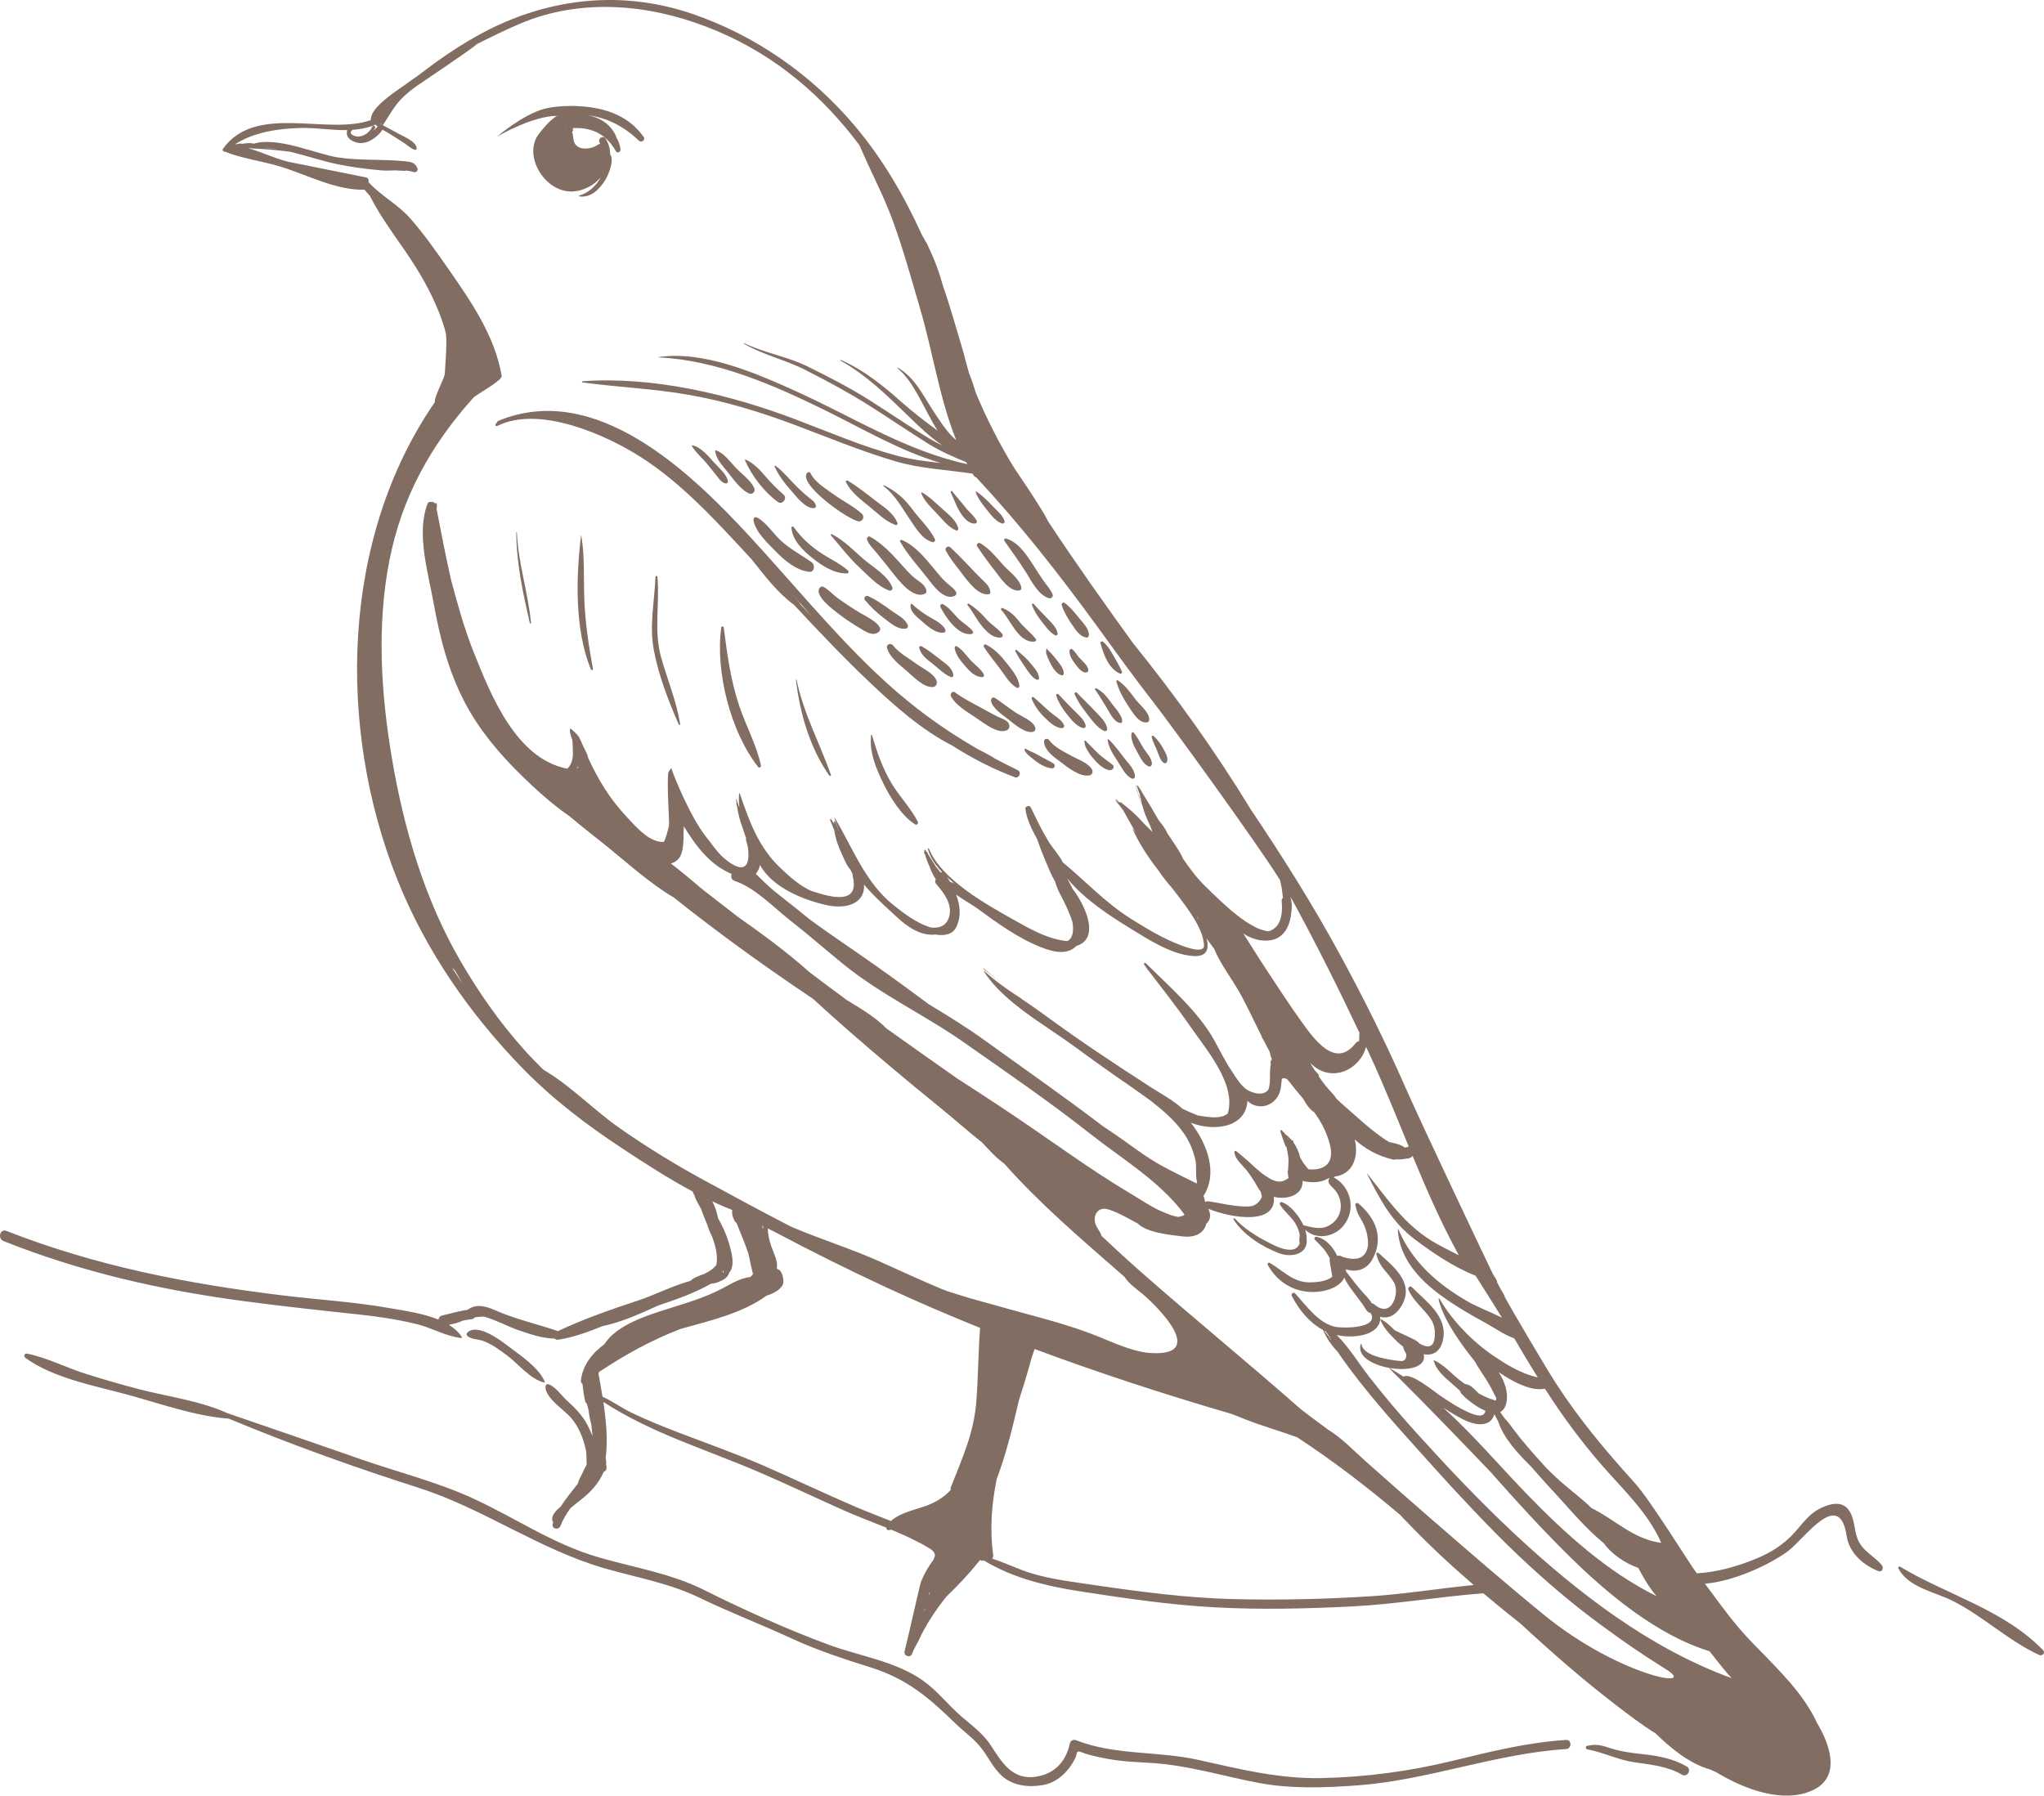 <svg version="1.1" id="图层_1" x="0px" y="0px" width="185.282px" height="162.793px" viewBox="0 0 185.282 162.793" enable-background="new 0 0 185.282 162.793" xml:space="preserve" xmlns="http://www.w3.org/2000/svg" xmlns:xlink="http://www.w3.org/1999/xlink" xmlns:xml="http://www.w3.org/XML/1998/namespace">
  <path fill="#826D63" d="M43.717,121.545c-0.439-0.144-0.941-0.116-1.314-0.392c-0.107-0.08-0.149-0.231-0.043-0.335
	c0.903-0.888,2.949,0.649,3.67,1.197c1.1,0.837,2.789,1.934,3.352,3.245c0.018,0.042-0.011,0.088-0.059,0.077
	c-1.242-0.28-2.384-1.736-3.375-2.466C45.268,122.371,44.528,121.811,43.717,121.545z M170.593,141.918
	c0.173,0.214,0.023,0.65-0.304,0.524c-1.394-0.54-2.664-1.649-2.897-3.196c-0.667-4.396-3.809,0.265-5.344,1.402
	c-1.511,1.119-4.786,2.712-7.507,2.932c0.201,0.262,0.4,0.524,0.592,0.785c1.089,1.488,2.199,2.979,3.473,4.316
	c1.952,2.051,4.154,4.062,5.59,6.533c0.185,0.319,0.368,0.662,0.531,1.019c1.354,2.292,2.031,4.982-0.469,6.097
	c-2.582,1.154-5.97-0.02-8.695-1.662c-0.189-0.08-0.374-0.165-0.557-0.254c-1.876-0.509-3.643-2.003-4.949-3.276
	c-1.249-0.768-2.41-1.666-3.406-2.425c-3.081-2.352-5.993-4.902-8.839-7.53c-1.134-0.897-2.253-1.806-3.353-2.735
	c-3.977,0.301-7.91,0.992-11.901,1.191c-4.172,0.209-8.36,0.308-12.535,0.076c-4.045-0.225-8.038-0.813-12.04-1.431
	c-3.094-0.478-6.123-1.195-8.829-2.825c-0.075,0.063-0.198,0.059-0.264-0.013c-0.01-0.01-0.014-0.024-0.022-0.034
	c-0.081,0.092-0.162,0.184-0.245,0.275c-0.838,1.067-1.839,2.087-2.84,3.068c-0.989,1.241-1.864,2.542-2.522,4.001
	c-0.068,0.151-0.479,0.83-0.566,1.141c-0.124,0.449-0.81,0.26-0.696-0.192c0.479-1.911,1.374-6.041,1.504-6.352
	c0.308-0.742,0.68-1.381,1.144-1.989c0-0.047,0.008-0.095,0.036-0.145c0.201-0.346-0.122-0.661-0.433-0.848
	c-0.533-0.322-1.082-0.609-1.639-0.879l-0.447-0.213c-0.451-0.208-0.907-0.405-1.368-0.595c-0.084,0.017-0.17,0.031-0.26,0.04
	c-0.133,0.012-0.204-0.113-0.194-0.228c-1.297-0.524-2.61-1.011-3.889-1.581c-2.571-1.146-5.112-2.36-7.698-3.471
	c-4.795-2.059-9.686-3.498-14.065-6.346c0.258,1.715,0.418,3.495,0.213,5.074c0.042,0.193,0.054,0.395,0.043,0.596
	c0.01,0.064,0.018,0.129,0.03,0.193c0.027,0.16-0.011,0.365-0.179,0.441c-0.025,0.011-0.047,0.02-0.07,0.029
	c-0.424,1.013-1.166,1.831-2.034,2.506c-0.335,0.26-0.67,0.526-0.994,0.804c-0.357,0.511-0.684,1.033-0.896,1.596
	c-0.162,0.433-0.837,0.267-0.705-0.195c0.015-0.052,0.034-0.101,0.05-0.152c-0.029-0.028-0.053-0.061-0.068-0.105
	c-0.148-0.437,0.277-0.912,0.747-1.303c0.456-0.718,1.019-1.384,1.546-2.071c0.082-0.347,0.305-0.701,0.44-0.998
	c0.114-0.248,0.228-0.49,0.363-0.719c-0.028-0.478,0.025-0.963-0.098-1.479c-0.241-1.01-0.628-1.955-1.302-2.76
	c-0.592-0.708-2.399-1.834-2.334-2.863c0.009-0.13,0.127-0.241,0.262-0.2c0.623,0.189,1.195,1.035,1.675,1.47
	c0.708,0.643,1.429,1.363,1.87,2.226c0.147,0.287,0.312,0.633,0.461,1.008c-0.037-0.342-0.077-0.682-0.103-1.023
	c-0.117-0.437-0.205-0.885-0.258-1.336c-0.053-0.197-0.105-0.395-0.158-0.592c-0.066-0.038-0.121-0.1-0.144-0.198
	c-0.122-0.522-0.197-1.04-0.242-1.566c-0.101-0.075-0.166-0.19-0.149-0.335c0.168-1.396,1.016-2.458,2.121-3.272
	c1.13-1.783,3.914-2.625,5.764-3.215c1.685-0.537,3.357-1.012,4.931-1.845c0.887-0.47,1.625-0.934,2.557-1.044
	c0.074-0.085,0.15-0.169,0.226-0.252c-0.148-0.565-0.261-1.146-0.384-1.723c-0.015-0.06-0.03-0.119-0.044-0.179
	c-0.31-0.933-0.707-1.839-1.073-2.756c-0.063-0.037-0.117-0.09-0.151-0.149c-0.15-0.264-0.254-0.581-0.245-0.887
	c0.001-0.046,0.014-0.083,0.026-0.121c-0.609-0.242-1.215-0.502-1.816-0.785c0.249,0.473,0.42,1.003,0.521,1.525
	c0.397,0.703,0.742,1.433,0.973,2.22c0.218,0.74,0.623,2.055,0.038,2.712c-0.009,0.034-0.015,0.066-0.031,0.105
	c-0.083,0.203-0.238,0.369-0.421,0.486c-0.273,0.171-0.782,0.409-1.187,0.409c-1.493,0.844-3.128,1.431-4.764,1.968
	c-1.674,0.765-3.378,1.533-5.079,1.883c-1.323,0.536-2.66,1.027-4.023,1.232c-0.122,0.018-0.233-0.028-0.32-0.102
	c-1.098-0.012-2.213-0.396-3.241-0.749c-1.044-0.358-2.077-0.942-3.136-1.236c-0.098-0.027-0.464,0.008-0.851,0.051
	c-0.078,0.121-0.226,0.177-0.363,0.188c-0.273,0.024-0.541,0.076-0.807,0.138c-0.263,0.159-0.793,0.283-1.194,0.357
	c0.485,0.299,0.896,0.662,1.181,1.113c0.021,0.034-0.006,0.09-0.049,0.085c-1.406-0.146-2.709-0.943-4.098-1.275
	c-1.702-0.407-3.426-0.669-5.166-0.855c-3.471-0.371-6.939-0.746-10.4-1.206c-7.542-1.002-14.75-2.629-21.829-5.452
	c-0.566-0.225-0.323-1.149,0.254-0.923c8.108,3.178,16.314,4.779,24.935,5.836c3.265,0.401,6.588,0.594,9.827,1.169
	c1.224,0.217,2.969,0.449,4.406,1.036c0.024-0.17,0.126-0.323,0.323-0.368c0.77-0.175,1.518-0.411,2.3-0.51
	c0.732-0.535,1.517-0.407,2.463,0.011c1.874,0.828,3.836,1.262,5.741,1.91c2.329-1.094,4.84-1.976,7.281-2.777
	c1.464-0.481,3.119-1.336,4.745-1.781c0.321-0.361,0.987-0.496,1.388-0.698c0.409-0.206,0.712-0.433,0.956-0.753
	c0.148-0.852-0.083-1.735-0.416-2.617c-0.17-0.318-0.303-0.663-0.415-1.019c-0.202-0.477-0.4-0.951-0.554-1.415
	c-0.066-0.122-0.128-0.24-0.185-0.339c-0.173-0.299-0.355-0.615-0.437-0.952c-0.025-0.036-0.051-0.072-0.076-0.109
	c-0.042-0.062-0.05-0.122-0.046-0.178c-2.22-1.189-4.364-2.578-6.408-3.925c-3.254-2.143-6.334-4.487-9.056-7.286
	c-4.804-4.942-8.799-10.716-11.355-17.14c-5.442-13.673-5.126-30.856,3.443-43.256c-0.002-0.002-0.006-0.003-0.007-0.006
	c-0.144-0.254,0.786-2.009,0.89-2.501c-0.019-0.087,0.232-2.779,0.103-3.653c-0.043-0.191-0.086-0.381-0.147-0.578
	c-0.596-1.933-1.507-3.734-2.57-5.45c-1.318-2.127-3.044-4.205-4.173-6.485c-0.173-0.175-0.337-0.36-0.492-0.557
	c-2.647,0.051-5.199-1.364-7.685-2.116c-1.592-0.482-3.437-0.719-4.962-1.334c-0.135,0.016-0.28-0.122-0.183-0.259
	c2.961-4.165,9.473-1.184,13.409-2.61c-0.105-0.991,1.832-2.339,3.085-3.184c0.037-0.029,0.074-0.058,0.112-0.086
	c0.336-0.254,0.682-0.492,1.03-0.725c2.339-1.811,4.849-3.51,7.552-4.72c5.549-2.483,11.539-2.892,17.331-0.92
	c5.728,1.951,10.854,5.536,14.754,10.162c2.55,3.025,4.476,6.357,6.077,9.868c0.22,0.397,0.582,1.057,0.408,0.684
	c0.33,0.708,0.661,1.425,0.931,2.159c0.228,0.618,0.421,1.246,0.604,1.878c0.367,0.977,1.427,4.565,1.615,5.222
	c0.144,0.476,0.277,0.956,0.398,1.44c0.102,0.382,0.207,0.764,0.313,1.145c0.233,0.57,0.433,1.152,0.6,1.744
	c0.963,2.337,2.115,4.594,3.44,6.777c0.179,0.295,2.441,3.531,3.169,4.988c2.45,3.714,5.03,7.342,7.634,10.95
	c3.911,4.846,7.491,9.849,10.731,15.156c2.857,4.248,5.584,8.582,8.031,13.072c2.139,3.924,4.154,7.967,5.948,12.062
	c1.537,3.505,7.603,16.264,7.969,17.001c0.109,0.163,0.213,0.328,0.305,0.496c0.043,0.078,0.056,0.151,0.058,0.222
	c0.109,0.214,0.227,0.426,0.337,0.639c0.12,0.183,0.232,0.369,0.323,0.563c0.013,0.026,0.016,0.055,0.018,0.083
	c0.612,1.152,3.785,6.528,4.671,7.891c2.093,3.224,4.484,6.084,7.06,8.924c1.573,1.735,5.006,7.396,5.684,8.262
	c1.813-0.104,3.574-0.589,5.313-1.299c1.404-0.573,2.602-1.32,3.609-2.467c0.63-0.715,1.239-1.562,2.095-2.031
	c0.804-0.441,2.101-0.891,2.761,0.066c0.558,0.81,0.452,1.72,0.793,2.606C168.824,140.659,169.871,141.022,170.593,141.918z
	 M65.497,115.389c0.034-0.015,0.064-0.034,0.096-0.051c-0.02-0.072-0.034-0.143-0.038-0.212
	C65.537,115.213,65.521,115.301,65.497,115.389z M53.162,134.79c-0.007,0.003-0.014,0.003-0.021,0.004
	c-0.009,0.015-0.018,0.027-0.028,0.043C53.129,134.822,53.146,134.806,53.162,134.79z M83.843,145.9
	c0.002-0.048,0.007-0.093,0.011-0.139c-0.028,0.098-0.057,0.195-0.085,0.294c0.026-0.041,0.053-0.082,0.078-0.123
	C83.847,145.921,83.843,145.911,83.843,145.9z M84.302,144.411c-0.018-0.008-0.035-0.015-0.053-0.024
	c-0.021,0.077-0.045,0.155-0.067,0.233C84.22,144.549,84.261,144.479,84.302,144.411z M150.906,143.172
	c0.008,0.016,0.016,0.031,0.026,0.047c0.006,0.006,0.013,0.013,0.021,0.02C150.936,143.217,150.92,143.195,150.906,143.172z
	 M150.805,143.005c0.016,0.025,0.032,0.05,0.046,0.076c-0.013-0.022-0.026-0.044-0.037-0.067
	C150.812,143.011,150.808,143.008,150.805,143.005z M135.856,124.403c0.55,0.86,0.873,1.834,0.702,2.716
	c-0.094,0.482-0.301,0.76-0.576,0.893c0.134,0.189,0.267,0.379,0.401,0.563c0.331,0.328,0.605,0.745,0.855,1.076
	c0.921,1.213,1.932,2.33,2.949,3.454c0.385,0.384,0.782,0.766,1.204,1.144c0.849,0.76,1.944,1.566,2.881,2.472
	c2.147,1.059,3.801,2.835,6.311,3.152c-1.162-2.675-3.289-4.656-5.273-6.918c-1.938-2.213-3.686-4.577-5.269-7.056
	C138.802,126.158,137.151,125.285,135.856,124.403z M148.504,142.145c-1.254-0.433-2.502-1.333-3.108-2.224
	c-1.342-1.099-2.518-2.41-3.324-3.313c-1.034-1.161-2.192-2.378-3.291-3.654c-1.148-1.135-2.486-2.553-2.982-4.101
	c-0.12-0.214-0.234-0.429-0.342-0.646c-0.297,1.13-1.565,1.135-2.877,0.452c-0.601-0.313-1.19-0.665-1.76-1.044
	c2.714,2.448,5.12,5.296,7.635,7.89c3.455,3.565,7.248,6.992,11.706,9.204C149.505,143.946,148.963,143.024,148.504,142.145z
	 M123.829,94.909c-0.537,2.029-3.021,3.27-4.853,1.649c-0.079-0.07-0.153-0.146-0.229-0.219c0.141,0.237,0.286,0.472,0.434,0.706
	c0.116,0.113,0.229,0.229,0.328,0.358c0.047,0.061,0.05,0.126,0.029,0.184c0.271,0.398,0.557,0.785,0.879,1.143
	c0.3,0.334,0.534,0.564,0.722,0.871c0.295,0.289,0.598,0.57,0.918,0.835c0.577,0.479,2.382,2.229,3.866,3.102
	c0.48,0.101,1.03,0.205,1.406,0.493c0.134-0.006,0.257-0.028,0.358-0.092c0.002-0.001,0.003-0.001,0.005-0.002
	c-1.162-2.826-2.301-5.666-3.583-8.433C124.016,95.305,123.921,95.107,123.829,94.909z M117.125,103.414
	c0.003-0.043,0.073-0.051,0.083-0.006c0.013,0.055,0.029,0.114,0.043,0.17c0.289,0.406,0.496,0.875,0.609,1.368
	c0.068,0.119,0.137,0.237,0.206,0.36c0.142,0.251,0.36,0.467,0.533,0.7c1.303,0.129,2.473-0.412,1.918-2.373
	c-0.3-1.062-0.784-1.982-1.422-2.843c-0.036-0.009-0.071-0.023-0.103-0.048c-0.371-0.286-0.632-0.722-0.887-1.158
	c-0.483-0.565-0.953-1.135-1.399-1.721c-0.065-0.04-0.133-0.074-0.201-0.094c-0.128-0.037-0.229-0.01-0.316,0.049
	c-0.04,0.541-0.085,1.169-0.393,1.635c-0.654,0.99-1.928,1.112-2.721,0.357c-0.134,2.401-2.98,2.811-5.129,1.978
	c1.533,1.961,2.439,4.584,1.172,6.594c-0.008,0.012-0.018,0.02-0.027,0.03c0.077,0.183,0.129,0.377,0.153,0.581
	c0.055-0.058,0.127-0.096,0.216-0.088c0.771,0.067,2.849,0.631,4.042,0.437c0.225-0.076,0.433-0.2,0.615-0.396
	c0.122-0.131,0.199-0.27,0.258-0.413c-0.002-0.146-0.035-0.315-0.107-0.51c-0.202-0.237-0.328-0.522-0.504-0.806
	c-0.252-0.407-0.513-0.812-0.815-1.184c-0.341-0.417-1.095-1.047-1.043-1.637c0.003-0.042,0.05-0.08,0.092-0.052
	c0.014,0.009,0.027,0.022,0.042,0.032c0.01-0.01,0.027-0.013,0.041,0c0.269,0.223,0.655,0.532,1.059,0.898
	c0.508,0.442,0.979,0.932,1.539,1.308c0.443,0.297,1.051,0.686,1.613,0.495c0.193-0.066,0.358-0.165,0.513-0.275
	c-0.025-0.113-0.042-0.229-0.048-0.347c-0.045-0.127-0.043-0.265,0.002-0.391c0.018-0.395,0.068-0.8,0.018-1.184
	c-0.039-0.297-0.094-0.591-0.155-0.885c-0.042-0.019-0.079-0.053-0.1-0.106c-0.174-0.435-0.328-0.878-0.461-1.326
	c-0.029-0.1,0.105-0.143,0.16-0.067c0.032,0.044,0.058,0.091,0.088,0.137c0.003-0.023,0.03-0.033,0.045-0.013
	c0.047,0.063,0.09,0.128,0.132,0.193C116.726,102.98,116.939,103.184,117.125,103.414z M116.875,103.397
	c-0.068-0.106-0.137-0.212-0.218-0.31c0.022,0.039,0.046,0.077,0.067,0.117c0.051,0.065,0.103,0.129,0.152,0.197
	C116.875,103.4,116.875,103.398,116.875,103.397z M108.486,107.3c0.002-0.064,0.006-0.129,0.008-0.192
	c-0.161-0.681,0.019-1.347-0.158-2.052c-0.217-0.857-0.559-1.657-1.075-2.38c-0.83-1.164-1.88-2.039-2.989-2.911
	c-0.657-0.458-1.296-0.939-1.924-1.367c-1.678-1.144-3.328-2.33-4.965-3.532c-2.578-1.894-6.481-4.038-8.19-6.8
	c-0.017-0.028,0.022-0.055,0.044-0.034c0.943,0.897,2.1,1.683,3.24,2.448c-0.478-0.379-0.957-0.757-1.433-1.135
	c0.549,0.439,1.106,0.871,1.669,1.294c0.518,0.348,1.03,0.693,1.511,1.044c1.642,1.196,3.294,2.379,4.979,3.513
	c1.676,1.127,3.36,2.244,5.059,3.335c1.003,0.645,2.063,1.2,2.935,1.994c0.028,0.013,0.055,0.028,0.083,0.041
	c0.399,0.186,0.834,0.384,1.283,0.554c0.134,0.028,0.27,0.052,0.407,0.071c0.604,0.083,1.32,0.197,1.914-0.012
	c0.16-0.056,0.29-0.133,0.408-0.218c0.002-0.007,0-0.012,0.002-0.019c0.783-2.648-1.924-5.755-3.38-7.859
	c-1.282-1.854-2.674-3.606-4.041-5.394c-0.006-0.009-0.001-0.016,0.007-0.022c-0.052-0.064-0.108-0.128-0.159-0.192
	c-0.081-0.103,0.049-0.245,0.148-0.148c2.075,2.067,4.759,4.383,6.188,6.965c0.522,0.944,1,1.928,1.602,2.824
	c0.409,0.608,0.895,1.478,1.595,1.795c0.866,0.391,1.398,0.261,1.708-0.103c0.109-0.262,0.137-0.567,0.15-0.84
	c0.021-0.452-0.023-1.014,0.086-1.498c-0.006-0.022-0.011-0.047-0.018-0.069c-0.048-0.154,0.016-0.273,0.119-0.341
	c-0.095-0.223-0.161-0.466-0.211-0.713c-0.2-0.372-0.397-0.744-0.587-1.121c-0.073-0.076-0.143-0.154-0.217-0.229
	c-0.004-0.004,0.002-0.01,0.006-0.006c0.055,0.048,0.112,0.101,0.168,0.15c-0.635-1.266-1.23-2.55-1.896-3.802
	c-0.78-1.469-1.878-2.808-2.514-4.34c-0.009-0.011-0.018-0.024-0.026-0.034c-0.214-0.285-0.442-0.582-0.654-0.892
	c0.273,1.031-0.001,1.684-1.217,1.601c-1.975-0.135-4.084-1.518-5.718-2.52c-2.007-1.232-4.168-2.663-5.696-4.519
	c0.164,0.3,0.334,0.624,0.499,0.961c1.023,1.335,2.234,3.872,0.914,4.879c-0.174,0.133-0.368,0.221-0.572,0.28
	c-0.852,0.875-2.126,0.542-3.198,0.125c-2.055-0.801-3.944-2.17-5.713-3.463c-0.554-0.405-1.324-0.832-1.993-1.307
	c0.365,0.965,0.481,1.986,0,2.961c-0.342,0.694-1.167,0.781-1.89,0.651c-1.281,0.159-2.49-0.673-3.381-1.487
	c-1.043-0.953-2.149-1.938-3.08-3.038c0.1,1.691-1.556,2.267-3.387,1.862c-2.127-0.472-4.931-1.593-6.047-3.646
	c-0.059,0.306-0.184,0.587-0.378,0.808c0.468,0.473,0.949,0.931,1.443,1.371c0.401,0.321,0.794,0.65,1.183,0.952
	c0.763,0.593,1.513,1.197,2.258,1.806c1.455,1.069,2.952,2.087,4.444,3.117c2.145,1.481,4.256,3.016,6.349,4.573
	c1.73,1.049,3.453,2.106,5.086,3.287c3.596,2.6,7.215,5.111,10.74,7.802c1.262,0.809,2.452,1.712,3.69,2.568
	C105.242,105.759,106.833,106.47,108.486,107.3z M108.434,107.566c0.007,0.006,0.017,0.01,0.023,0.016
	c0.001-0.004,0.002-0.008,0.002-0.012C108.451,107.569,108.443,107.567,108.434,107.566z M61.962,75.438
	c-0.003,0.112-0.006,0.22-0.006,0.315c0,0.009,0,0.02,0,0.029c0.012,0.183,0.008,0.363-0.013,0.538
	c-0.02,0.442-0.078,0.891-0.265,1.282c-0.168,0.351-0.496,0.578-0.867,0.684c0.984,0.749,1.933,1.559,2.885,2.358
	c1.047,0.808,2.091,1.62,3.133,2.433c2.3,1.617,4.496,3.233,6.58,5.086c1.106,0.84,2.221,1.672,3.343,2.494
	c1.263,0.781,2.574,1.533,3.593,2.576c2.144,1.522,4.276,3.045,6.425,4.544c2.477,1.593,4.94,3.207,7.362,4.89
	c0.433,0.301,0.867,0.603,1.302,0.904c0.482,0.325,0.962,0.654,1.434,0.99c1.903,1.31,3.824,2.594,5.81,3.77
	c0.825,0.489,1.629,1.054,2.509,1.442c0.453,0.2,1.099,0.493,1.665,0.554c0.143-0.036,0.29-0.08,0.44-0.132
	c0.025-0.034,0.051-0.067,0.074-0.101c-2.298-3.059-5.582-4.969-8.609-7.356c-3.679-2.9-7.534-5.531-11.363-8.223
	c-3.539-2.487-7.567-4.35-10.938-7.094c-1.643-1.337-3.23-2.728-4.898-4.035c-1.478-1.158-3.142-2.923-4.939-3.51
	c-0.329-0.108-0.394-0.406-0.291-0.636c-2.012-0.86-3.239-2.542-4.351-4.332C61.99,75.094,61.981,75.269,61.962,75.438z
	 M86.511,80.106c-0.215-0.182-0.429-0.371-0.638-0.566c0.083,0.133,0.165,0.27,0.244,0.408
	C86.246,79.98,86.379,80.036,86.511,80.106z M118.121,94.632V94.63c-0.004-0.005-0.008-0.01-0.013-0.016
	C118.112,94.62,118.117,94.626,118.121,94.632z M117.063,82.632c-0.082,1.152-0.58,2.364-1.807,2.595
	c-0.88,0.166-1.803-0.09-2.558-0.598c0.725,1.127,1.426,2.272,2.168,3.389c1.022,1.538,2.033,3.114,3.116,4.612
	c1.123,1.553,3.066,4.339,4.913,1.93c0.074-0.096,0.185-0.149,0.296-0.158c0.019-0.187,0.03-0.382,0.027-0.594
	c-0.005-0.06,0.003-0.111,0.021-0.155c-1.914-4.057-3.924-8.07-6.069-12.011c-0.066-0.11-0.134-0.218-0.201-0.327
	C117.105,81.745,117.13,82.198,117.063,82.632z M34.504,11.275c0.016,0.007,0.032,0.014,0.047,0.02
	c-0.002-0.049,0.004-0.099,0.007-0.149C34.541,11.19,34.521,11.231,34.504,11.275z M31.808,11.945
	c-0.014,0.068-0.01,0.128,0.005,0.183c0.644,0.584,1.631,0.062,1.939-0.66c0.071-0.168,0.327-0.024,0.248,0.145
	c-0.04,0.086-0.091,0.168-0.147,0.246c0.05-0.049,0.1-0.098,0.149-0.148c0.081-0.083,0.152-0.167,0.23-0.237
	c-0.079-0.059-0.153-0.12-0.215-0.183c-0.021,0.017-0.041,0.034-0.069,0.046c-0.664,0.268-1.334,0.392-2.007,0.437
	C31.872,11.847,31.815,11.916,31.808,11.945z M41.931,89.167c-0.241-0.402-0.477-0.805-0.704-1.207
	c-0.004-0.002-0.008-0.001-0.011-0.004c-0.082-0.071-0.159-0.148-0.237-0.223C41.286,88.216,41.606,88.693,41.931,89.167z
	 M64.165,108.732c-0.012-0.006-0.024-0.012-0.037-0.019c0.009,0.018,0.018,0.036,0.026,0.054
	C64.157,108.755,64.161,108.744,64.165,108.732z M81.793,138.321c-0.003-0.014-0.005-0.028-0.007-0.042
	c-0.014,0.008-0.028,0.014-0.042,0.022C81.761,138.308,81.777,138.315,81.793,138.321z M88.843,120.386
	c-2.863-1.154-5.696-2.369-8.488-3.663c-3.463-1.605-6.897-3.323-10.287-5.12c-0.158-0.078-0.317-0.152-0.475-0.231
	c0.011,0.556,0.137,1.074,0.332,1.649c0.19,0.558,0.587,1.28,0.501,1.874c-0.002,0.012-0.012,0.02-0.017,0.031
	c0.003,0.011,0.01,0.02,0.012,0.031c0.035,0.164,0.134,0.085,0.241,0.194c0.258,0.264,0.323,0.613,0.353,0.971
	c0.058,0.68-0.953,1.188-1.523,1.34c-2.236,1.621-5.165,2.278-7.806,3.02c-2.656,1.029-4.969,2.301-7.347,3.876
	c-0.033,0.041-0.066,0.082-0.098,0.123c0.124,0.684,0.256,1.406,0.375,2.145c0.914,0.406,1.697,0.999,2.61,1.439
	c1.35,0.651,2.746,1.217,4.145,1.757c2.584,0.998,5.199,1.907,7.742,3.01c2.838,1.231,5.628,2.573,8.472,3.79
	c1.055,0.451,2.121,0.852,3.177,1.274c0.838-0.784,2.372-1.053,3.351-1.441c0.888-0.353,1.505-0.774,2.081-1.392
	c-0.033-0.056-0.046-0.121-0.019-0.19c1.055-2.695,2.115-4.932,2.334-7.904C88.671,124.778,88.676,122.575,88.843,120.386z
	 M69.164,111.49c-0.003-0.11,0.006-0.217,0.02-0.322c-0.028-0.014-0.055-0.029-0.083-0.043
	C69.121,111.247,69.143,111.369,69.164,111.49z M94.499,119.515c1.78,0.487,3.517,1.029,5.226,1.723
	c1.445,0.586,3.098,1.355,4.677,1.433c4.949,0.243,0.667-4.075-0.816-5.348c-0.345-0.296-1.258-0.915-1.655-1.565
	c-0.168-0.146-0.337-0.291-0.505-0.438c-3.432-3.006-7.21-6.222-10.396-9.827c-0.74-0.515-1.416-1.292-1.864-1.761
	c-0.041-0.043-0.079-0.089-0.119-0.132c-1.411-1.125-2.774-2.338-4.116-3.422c-2.664-2.153-5.278-4.361-7.864-6.607
	c-1.135-0.987-2.252-1.994-3.361-3.01c-2.574-1.729-5.116-3.502-7.605-5.343c-1.693-1.253-3.372-2.53-5.018-3.847
	c-2.155-1.269-4.152-3.086-6.029-4.607c-1.095-0.887-2.287-1.796-3.431-2.768c-1.597-1.094-3.089-2.464-4.305-3.649
	c-2.004-1.954-3.859-4.14-5.167-6.631c-1.519-2.893-2.288-5.941-2.865-9.145c-0.488-2.716-1.564-6.254-0.524-8.919
	c0.055-0.14,0.224-0.188,0.337-0.136c0.002-0.058,0.362,0.044,0.388,0.175c0.102-0.265,0.159,0.048,0.09,0.466
	c0.423,2.182,0.835,4.332,1.322,6.461c0.584,2.186,1.187,4.368,2.028,6.479c1.573,3.949,3.871,9.717,8.503,10.592
	c0.427-0.421,0.541-1.004,0.496-1.645c-0.007-0.101-0.006-0.742-0.055-0.996c-0.104-0.262-0.191-0.529-0.219-0.815
	c-0.005-0.044,0.006-0.172,0.042-0.177c0.005-0.001,0.009,0.002,0.014,0.001c-0.005-0.034,0.592,0.466,0.712,0.681
	c-0.01-0.076,0.256,0.452,0.39,0.785c0.093,0.192,0.19,0.381,0.278,0.575c0.065,0.143,0.199,0.352,0.196,0.535
	c0.895,1.987,1.974,3.775,3.541,5.442c0.758,0.806,1.744,1.975,2.881,2.219c0.181,0.039,0.34,0.043,0.481,0.022
	c0.086-0.137,0.448-1.21,0.465-1.611c0.017-0.405-0.211-3.583-0.073-4.663c0.006-0.04,0.267-0.439,0.28-0.386
	c0.105,0.438,1.721,4.444,3.155,6.223c0.463,0.574,0.87,1.201,1.398,1.72c0.317,0.311,2.464,2.246,2.432-0.176
	c-0.006-0.47-0.076-0.804-0.217-1.234c-0.023-0.069-0.014-0.13,0.015-0.179c-0.114-0.284-0.209-0.582-0.296-0.885
	c-0.273-0.662-0.442-1.393-0.545-2.082c-0.022-0.072-0.043-0.144-0.066-0.212c-0.005-0.014,0.017-0.023,0.024-0.01
	c0.006,0.011,0.009,0.023,0.015,0.034c-0.018-0.135-0.035-0.269-0.049-0.399c-0.002-0.025,0.037-0.029,0.043-0.006
	c0.07,0.264,0.158,0.522,0.255,0.778c-0.051-0.424-0.066-0.853-0.028-1.283c0.003-0.034,0.049-0.041,0.06-0.008
	c0.875,2.52,1.678,4.836,3.658,6.723c0.776,0.741,1.601,1.486,2.562,1.984c0.047,0.024,0.106,0.052,0.165,0.08
	c0.062,0.022,0.12,0.049,0.183,0.07c1.617,0.54,4.336,1.304,3.674-1.355c-0.01-0.043-0.007-0.08-0.007-0.118
	c-0.005-0.03-0.01-0.06-0.015-0.09c-0.064-0.12-0.122-0.244-0.178-0.37c-0.396-0.464-0.654-1.151-0.874-1.63
	c-0.269-0.584-0.507-1.268-0.592-1.942c-0.128-0.317-0.254-0.634-0.389-0.948c-0.029-0.066,0.055-0.118,0.098-0.057
	c0.092,0.132,0.177,0.266,0.263,0.4c0.002-0.062,0.002-0.125,0.007-0.186c0.006-0.061,0.08-0.069,0.102-0.014
	c0.107,0.264,0.208,0.529,0.308,0.794c0.01,0.012,0.02,0.024,0.03,0.037c-0.144-0.377-0.283-0.756-0.408-1.136
	c-0.008-0.024,0.027-0.038,0.039-0.017c1.622,2.722,2.755,5.862,5.32,7.905c0.927,0.738,2.099,1.615,3.242,1.978
	c0.056,0.018,0.107,0.03,0.161,0.045c0.642,0.068,1.248-0.085,1.541-0.734c0.54-1.197-0.33-2.35-1.076-3.208
	c-0.123-0.142-0.115-0.308-0.044-0.438c-0.15-0.215-0.272-0.448-0.36-0.642c-0.076-0.168-0.141-0.333-0.198-0.5
	c-0.161-0.336-0.295-0.683-0.395-1.043c-0.034-0.068-0.074-0.133-0.106-0.202c-0.026-0.054,0.011-0.1,0.055-0.111
	c-0.014-0.028-0.027-0.056-0.04-0.084c-0.035-0.071,0.06-0.126,0.105-0.062c0.041,0.059,0.077,0.12,0.117,0.18
	c0.022-0.008,0.051-0.001,0.059,0.025c0.014,0.045,0.031,0.091,0.046,0.137c0.26,0.4,0.505,0.807,0.76,1.212
	c0.143,0.156,0.283,0.315,0.396,0.487c0.041-0.024,0.087-0.035,0.134-0.039c-0.587-0.622-1.075-1.313-1.29-2.095
	c-0.018-0.066,0.076-0.088,0.1-0.027c1.124,2.795,5.209,5.053,7.677,6.441c1.385,0.78,2.917,1.657,4.513,1.892
	c0.136,0.02,0.258,0.029,0.376,0.034c0.491-0.287,0.571-0.942,0.438-1.729c-0.199-0.638-0.47-1.243-0.767-1.842
	c-0.265-0.537-0.643-1.164-0.79-1.796c-0.333-0.549-0.585-1.19-0.809-1.714c-0.301-0.706-0.583-1.411-0.822-2.136
	c-0.474-0.857-0.95-1.796-1.078-2.758c-0.035-0.262,0.385-0.363,0.495-0.134c0.51,1.061,1.004,2.102,1.623,3.107
	c0.362,0.589,0.952,1.213,1.284,1.879c2.087,1.722,3.861,3.665,6.19,5.121c1.409,0.882,2.89,1.778,4.451,2.366
	c0.283,0.107,2.207,0.883,2.152,0.004c-0.077-1.22-0.926-2.503-1.615-3.473c-0.408-0.573-0.833-1.126-1.261-1.672
	c-0.431-0.493-0.838-1.001-1.202-1.541c-0.912-1.194-1.767-2.422-2.395-3.839c-0.009-0.02,0.018-0.038,0.03-0.018
	c0.038,0.064,0.132,0.19,0.262,0.357c-0.387-0.664-0.76-1.335-1.132-2.009c-0.002-0.003,0.002-0.004,0.002-0.008
	c-0.209-0.289-0.432-0.569-0.689-0.83c-0.012-0.012,0.006-0.029,0.018-0.019c0.093,0.076,0.18,0.156,0.268,0.235
	c-0.097-0.116-0.192-0.234-0.298-0.343c-0.028-0.028,0.014-0.068,0.042-0.043c0.118,0.099,0.23,0.202,0.344,0.304
	c0-0.037,0.043-0.076,0.079-0.049c0.701,0.533,1.354,1.09,1.939,1.752c0.271,0.308,0.624,0.621,0.944,0.951
	c-0.071-0.169-0.137-0.34-0.194-0.514c-0.143-0.289-0.264-0.584-0.374-0.84c-0.164-0.38-0.284-0.768-0.385-1.163
	c-0.002,0.006-0.01,0.01-0.013,0.003c-0.26-0.534-0.417-1.098-0.562-1.672c-0.005-0.016,0.021-0.023,0.025-0.007
	c0.14,0.565,0.292,1.118,0.541,1.646c-0.045-0.177-0.084-0.356-0.122-0.535c-0.052-0.09-0.103-0.18-0.161-0.267
	c-0.006-0.01,0.009-0.018,0.015-0.009c0.048,0.068,0.086,0.144,0.132,0.213c-0.014-0.065-0.027-0.13-0.04-0.194
	c-0.099-0.276-0.194-0.554-0.281-0.839c-0.015-0.05,0.052-0.072,0.08-0.034c0.206,0.289,0.384,0.591,0.556,0.896
	c0.452,0.712,0.874,1.439,1.297,2.177c0.009,0.016,0.019,0.031,0.028,0.047c0.305,0.389,0.625,0.777,0.799,1.203
	c0.002,0.003,0.005,0.006,0.006,0.01c0.4,0.604,0.872,1.247,1.225,1.904c0.031,0.055,0.06,0.111,0.085,0.168
	c0.043,0.086,0.094,0.172,0.131,0.259c0.593,0.867,1.222,1.711,1.983,2.452c0.899,0.876,1.815,1.788,2.803,2.566
	c0.467,0.368,1.826,1.436,2.94,1.525c1.163-0.329,1.296-1.658,1.188-2.738c-0.012-0.127,0.037-0.226,0.116-0.298
	c-0.05-0.382-0.082-0.768-0.161-1.146c-0.032-0.155-0.067-0.308-0.102-0.46c-2.133-3.423-9.978-14.205-11.465-16.106
	c-1.784-2.282-3.469-4.64-5.176-6.98c-3.439-4.714-6.916-9.153-10.89-13.417c-0.101-0.033-0.193-0.099-0.26-0.207
	c-0.027-0.046-0.051-0.092-0.078-0.138c-2.331-0.353-4.703-0.448-6.997-1.12c-3.133-0.919-6.131-2.18-9.185-3.323
	c-3.096-1.159-6.246-2.121-9.506-2.696c-3.213-0.567-6.448-0.695-9.671-1.13c-0.066-0.009-0.045-0.107,0.015-0.111
	c6.445-0.45,13.312,1.191,19.294,3.458c3.037,1.15,6.05,2.457,9.193,3.295c1.306,0.348,2.633,0.518,3.962,0.659
	c-3.632-1.069-7.055-3.09-10.387-4.733c-4.706-2.321-9.928-4.606-15.238-4.842c-0.009,0-0.012-0.016-0.002-0.017
	c4.124-0.634,8.893,1.448,12.568,3.113c5.102,2.311,9.945,5.397,15.467,6.583c-0.031-0.059-0.06-0.118-0.09-0.178
	c-1.179-0.478-2.347-0.993-3.421-1.658c-1.866-1.156-3.668-2.409-5.529-3.572c-1.829-1.144-3.723-2.161-5.646-3.137
	c-1.8-0.915-3.83-1.356-5.56-2.372c-0.032-0.018-0.004-0.064,0.028-0.048c1.828,0.893,3.873,1.19,5.72,2.099
	c1.935,0.952,3.85,1.934,5.674,3.09c1.852,1.174,3.658,2.428,5.545,3.545c0.337,0.199,0.684,0.374,1.035,0.54
	c-1.165-0.784-2.232-1.828-3.139-2.708c-1.895-1.841-3.77-3.674-6.092-4.98c-0.04-0.022-0.005-0.078,0.035-0.06
	c2.071,0.923,3.766,2.283,5.448,3.78c1.069,0.951,2.181,1.795,3.305,2.622c-1.236-1.943-2.092-4.407-3.636-5.656
	c-0.026-0.02,0.006-0.059,0.034-0.044c1.518,0.855,2.273,2.492,3.2,3.894c0.558,0.844,1.11,1.731,1.834,2.443
	c0.081,0.08,0.169,0.147,0.254,0.221c-1.527-3.82-2.103-7.938-3.278-11.943c-0.778-2.649-1.518-5.349-2.467-7.943
	c-0.862-2.355-2.048-4.541-3.016-6.838c-3.29-4.395-7.456-8.046-12.877-10.345c-5.317-2.255-11.279-3.041-16.827-1.101
	c-1.729,0.604-4.979,2.268-4.979,2.268c-0.437,0.437-5.058,3.518-5.445,3.793c-0.485,0.343-0.953,0.715-1.37,1.138
	c-0.739,0.753-1.148,1.582-1.716,2.434c0.044,0.019,0.084,0.037,0.113,0.052c0.432,0.222,0.858,0.457,1.282,0.693
	c0.475,0.265,1.575,0.69,1.678,1.303c0.016,0.099-0.062,0.205-0.172,0.171c-0.384-0.118-0.698-0.442-1.033-0.66
	c-0.464-0.302-0.932-0.594-1.403-0.884c-0.11-0.068-0.297-0.165-0.498-0.28c-0.238,0.43-0.851,0.886-1.226,1.053
	c-0.473,0.211-0.994,0.224-1.465-0.019c-0.386-0.199-0.624-0.496-0.513-0.94c0.006-0.02,0.014-0.036,0.02-0.055
	c-1.418,0.026-2.855-0.235-4.303-0.193c-1.964,0.056-4.203,0.385-5.894,1.494c0.165-0.028,0.491-0.125,0.689-0.06
	c0.074-0.01,0.15-0.021,0.22-0.03c0.222-0.03,0.561-0.073,0.799,0.025c2.179-0.682,5.733,0.961,7.662,1.246
	c2.021,0.299,3.989,0.137,5.975,0.336c0.616,0.062,0.979,0.084,1.218,0.665c0.077,0.19-0.149,0.382-0.327,0.327
	c-0.252-0.079-0.496-0.122-0.738-0.146c-0.033,0.019-0.071,0.033-0.12,0.032c-0.274-0.01-0.548-0.027-0.82-0.046
	c-0.428,0.015-0.86,0.04-1.315-0.002c-1.353-0.125-2.705-0.292-4.035-0.574c-1.329-0.282-2.753-0.77-4.185-1.111
	c-1.078-0.142-2.162-0.231-3.251-0.298c-0.132,0.025-0.246-0.013-0.401-0.025c-0.039,0.005-0.078,0.01-0.117,0.015
	c1.221,0.339,2.371,0.924,3.632,1.223l6.963,1.402c0.239,0.02,0.326,0.264,0.265,0.433c1.129,1.239,2.651,2.007,3.762,3.264
	c1.242,1.405,2.307,2.926,3.379,4.462c2.09,2.996,4.307,6.162,4.934,9.839c0.069,0.403-1.897,1.467-2.517,1.93
	c-3.879,4.31-6.528,9.027-7.661,14.816c-1.155,5.903-0.764,12.056,0.234,17.959c1.085,6.416,2.97,12.799,6.267,18.448
	c1.658,2.842,3.556,5.544,5.76,7.993c0.547,0.607,1.115,1.188,1.694,1.758c2.46,1.436,4.483,3.581,6.807,5.217
	c2.477,1.745,5.057,3.328,7.717,4.781c2.626,1.434,5.269,2.857,7.933,4.236c2.677,1.144,5.46,1.994,8.121,3.196
	c1.807,0.816,3.61,1.647,5.439,2.415c0.208,0.081,0.417,0.16,0.625,0.242c0.689,0.215,1.375,0.443,2.059,0.638
	C90.13,118.321,92.315,118.918,94.499,119.515z M44.304,34.494c-0.006,0.002-0.011,0.003-0.017,0.005
	c-0.005,0.002-0.01,0.004-0.014,0.007C44.283,34.502,44.293,34.498,44.304,34.494z M25.153,13.521
	c-0.447-0.074-0.891-0.124-1.333-0.14C24.266,13.42,24.711,13.467,25.153,13.521z M108.465,83.045
	c0.044,0.078,0.088,0.156,0.13,0.233c0.006-0.016,0.014-0.027,0.023-0.04C108.568,83.173,108.516,83.11,108.465,83.045z
	 M52.342,69.523c-0.018,0.035-0.037,0.068-0.056,0.101c0.024,0.001,0.047,0.001,0.07,0.005c0.024-0.028,0.047-0.057,0.07-0.087
	C52.397,69.547,52.368,69.541,52.342,69.523z M133.587,143.7c-2.109-1.819-4.146-3.716-6.086-5.749
	c-0.205-0.215-0.411-0.426-0.614-0.64c-2.966-2.501-6.037-4.871-9.308-7.01c-1.513-0.553-3.08-0.994-4.571-1.575
	c-0.448-0.175-0.896-0.354-1.344-0.531c-6.015-1.758-12-3.699-17.881-5.893c-0.092,0.278-0.186,0.554-0.28,0.83
	c-0.341,1.284-0.737,2.558-1.144,3.83c-0.55,2.355-1.151,4.866-2.012,7.13c-0.447,2.23-0.644,4.502-0.319,6.86
	c0.019,0.14-0.019,0.26-0.089,0.355c1.219,0.382,2.376,0.98,3.603,1.345c1.789,0.533,3.635,0.752,5.478,1.024
	c4.253,0.626,8.489,1.193,12.792,1.299c4.181,0.102,8.362,0.005,12.535-0.264C127.444,144.51,130.503,143.993,133.587,143.7z
	 M142.297,141.128c-2.493-2.456-4.866-5.048-7.184-7.683c-2.809-2.929-5.62-5.847-8.499-8.716c-0.139-0.132-0.277-0.264-0.416-0.396
	c-0.01-0.008-0.003-0.016-0.002-0.024c-0.09-0.089-0.176-0.178-0.265-0.266c-0.011-0.011,0.003-0.028,0.016-0.021
	c0.446,0.252,0.876,0.523,1.302,0.803c-0.002-0.014,0.003-0.028,0.019-0.036c0.692-0.339,2.71,1.358,3.223,1.702
	c0.86,0.575,1.743,1.174,2.699,1.583c0.788,0.337,1.329,0.403,1.468-0.166c-0.881-0.363-1.805-1.128-2.176-1.549
	c-0.066-0.076-0.118-0.174-0.144-0.278c-0.259-0.22-0.505-0.444-0.729-0.642c-0.659-0.584-1.428-1.205-1.65-2.096
	c-0.005-0.02,0.014-0.032,0.032-0.024c0.879,0.398,1.583,1.217,2.335,1.81c0.149,0.118,0.31,0.233,0.477,0.349
	c0.467,0.024,0.859,0.473,1.247,0.859c0.158,0.081,0.317,0.164,0.473,0.241c0.177,0.087,0.393,0.162,0.587,0.263
	c0.066,0.002,0.13,0.013,0.186,0.04c0.125,0.06,0.206,0.088,0.272,0.102c0.037-0.054,0.059-0.132,0.067-0.238
	c-0.054-0.111-0.133-0.246-0.203-0.391c-0.205-0.42-0.427-0.831-0.675-1.226c-0.361-0.575-0.755-1.131-1.086-1.724
	c-0.038-0.068-2.801-3.33-3.268-5.627c-0.01-0.048,0.054-0.077,0.08-0.034c1.161,2.015,3.032,3.926,4.958,5.218
	c0.991,0.665,2.05,1.32,3.19,1.699c0.262,0.087,0.518,0.152,0.766,0.225c-0.726-1.17-1.444-2.352-2.138-3.549
	c-0.927-0.326-1.836-0.985-2.638-1.419c-1.388-0.75-2.733-1.541-4.007-2.472c-2.007-1.466-3.783-3.405-3.909-5.993
	c-0.002-0.032,0.042-0.032,0.051-0.007c1.247,2.963,3.531,4.95,6.268,6.539c0.844,0.49,2.037,0.939,3.126,1.479
	c-0.791-1.269-1.588-2.538-2.395-3.806c-1.943-0.757-3.903-2.089-5.501-3.289c-2.099-1.58-3.166-3.627-4.324-5.922
	c-0.009-0.017,0.014-0.038,0.027-0.021c1.768,2.231,3.297,4.496,5.761,6.034c0.784,0.489,1.661,0.903,2.52,1.345
	c-1.593-2.901-2.917-5.934-4.186-8.993c-0.162,0.172-0.384,0.243-0.648,0.232c-0.297,0.07-0.596,0.091-0.895,0.061
	c-0.07,0.032-0.15,0.047-0.249,0.023c-1.377-0.333-2.512-0.957-3.46-1.826c0.006,0.027,0.011,0.055,0.018,0.082
	c0.018,0.069,0.037,0.138,0.05,0.207c0.003,0.014,0.002,0.027,0.003,0.041c0.232,1.407-0.317,2.848-1.886,3.038
	c-0.031,0.032-0.066,0.055-0.102,0.078c0.036,0.009,0.07,0.022,0.101,0.04c1.5,0.898,1.914,2.855,0.859,4.255
	c-0.856,1.139-2.532,1.397-3.537,0.447c0.086,0.261,0.15,0.549,0.133,0.796c0.191,1.406-1.35,1.778-2.522,1.324
	c-1.541-0.596-3.191-1.634-4.105-3.05c-0.046-0.07,0.06-0.152,0.117-0.09c0.8,0.895,2.032,1.658,3.096,2.196
	c0.573,0.29,1.27,0.65,1.936,0.636c0.534-0.012,0.739-0.265,0.86-0.614c-0.121-0.281,0.046-0.567-0.032-0.879
	c-0.096-0.382-0.26-0.736-0.484-1.061c-0.374-0.542-0.961-0.981-1.286-1.543c-0.064-0.11,0.041-0.257,0.166-0.217
	c0.781,0.243,1.542,1.249,1.893,1.95c0.021,0.041,0.044,0.09,0.067,0.142c0.67,0.171,1.461,0.398,2.116,0.13
	c0.618-0.251,1.111-0.798,1.239-1.462c0.144-0.744-0.123-1.541-0.679-2.059c-0.238-0.222-0.596-0.576-0.291-0.846
	c-0.038-0.002-0.076-0.007-0.116-0.016c-0.569,0.349-1.349,0.462-2.339,0.244c0.048,1.227-1.297,1.747-2.601,1.436
	c0.241,2.6-3.85,1.932-5.951,1.083c0.217,0.43,0.253,0.882-0.079,1.261c-0.031,0.035-0.067,0.062-0.101,0.094
	c-0.199,0.86-1.023,1.286-2.148,1.15c-1.051-0.127-3.257-0.33-4.066-1.174c-0.85-0.451-1.704-0.959-2.612-1.26
	c-1.112-0.369-1.649,0.746-1.016,1.716c0.225,0.345,0.254,0.385,0.361,0.682c1.121,1.059,2.257,2.106,3.421,3.133
	c4.825,4.258,9.817,8.32,14.641,12.578c0.809,0.617,1.623,1.228,2.444,1.83c1.294,0.794,2.349,1.933,3.499,2.95
	c1.911,1.693,3.823,3.387,5.753,5.059c3.419,2.964,6.84,5.944,10.347,8.805c6.768,5.525,14.146,6.847,11.015,4.902
	c-1.933-1.202-3.818-2.482-5.646-3.839c-2.776-2.012-5.369-4.248-7.723-6.478c-1.49-1.413-2.924-2.878-4.325-4.372
	c-1.135-1.193-2.253-2.406-3.355-3.636c-2.992-3.344-6.171-6.749-8.715-10.479c-0.184-0.176-0.345-0.387-0.487-0.565
	c-0.334-0.421-0.59-0.884-0.808-1.374c-1.182-0.632-2.122-1.724-2.829-3.081c-0.098-0.187,0.149-0.398,0.301-0.232
	c0.99,1.083,2.147,2.751,3.682,3.041c0.62,0.117,3.943,0.173,3.182-1.247c-0.4-0.089-0.488-0.451-0.716-0.767
	c-0.278-0.384-0.571-0.759-0.851-1.142c-0.291-0.4-0.64-0.837-0.831-1.316c-0.298,0.632-1.02,1.049-1.979,1.226
	c-2.047,0.377-3.977-0.557-4.966-2.378c-0.065-0.117,0.065-0.254,0.184-0.184c1.193,0.692,2.095,1.769,3.587,1.767
	c0.712-0.001,1.61-0.094,2.078-0.519c-0.05-0.328-0.117-0.653-0.168-0.981c-0.034-0.226-0.099-0.47-0.061-0.7
	c-0.183-0.284-0.338-0.586-0.563-0.843c-0.246-0.284-0.519-0.55-0.783-0.816c-0.121-0.121,0.004-0.298,0.156-0.269
	c0.823,0.156,1.535,0.965,1.856,1.727c0.151-0.044,0.326-0.027,0.447,0.076c1.401,0.456,2.187,0.111,2.358-1.035
	c0.016-0.864-0.197-1.649-0.635-2.355c-0.374-0.682-0.321-0.539-0.515-1.278c-0.045-0.169,0.154-0.265,0.277-0.161
	c1.599,1.358,2.302,3.124,1.289,5.028c-0.545,1.022-1.516,1.237-2.418,0.941c0.003,0.063,0.002,0.125-0.003,0.186
	c0.489,0.632,0.959,1.261,1.493,1.862c0.222,0.251,0.625,0.64,0.859,1.039c0.072,0.007,0.146,0.031,0.217,0.092
	c1.612,1.389,2.347-1.136,1.772-2.018c-0.249-0.375-0.524-0.732-0.824-1.068c-0.392-0.477-0.604-0.859-0.759-1.458
	c-0.03-0.117,0.11-0.193,0.197-0.114c1.266,1.157,3.193,2.602,2.203,4.574c-0.517,1.026-1.257,1.435-2.063,1.21
	c0.11,0.935-0.742,1.591-2.069,1.746c-0.667,0.078-1.286,0.042-1.862-0.09c1.123,1.116,1.977,2.544,2.939,3.779
	c1.35,1.732,2.768,3.407,4.24,5.035c2.869,3.172,5.814,6.296,8.943,9.213c5.724,5.336,12.25,10.377,19.677,13.08
	c-0.278-0.307-0.547-0.613-0.795-0.917c-0.408-0.502-0.807-1.011-1.202-1.523C150.218,148.258,145.692,144.471,142.297,141.128z
	 M120.646,121.364c-0.16-0.235-0.329-0.464-0.508-0.687c-0.031-0.015-0.062-0.03-0.094-0.046c0.034,0.057,0.071,0.112,0.106,0.169
	c0.061,0.074,0.12,0.145,0.174,0.212C120.425,121.136,120.533,121.252,120.646,121.364z M120.359,121.133
	c0.078,0.115,0.162,0.221,0.244,0.333c0.011-0.008,0.025-0.011,0.038-0.013C120.538,121.354,120.445,121.247,120.359,121.133z
	 M172.241,142.038c-0.104-0.063-0.214,0.059-0.16,0.161c0.923,1.738,3.286,2.113,4.914,2.931c2.755,1.386,5.078,3.641,7.859,4.914
	c0.281,0.13,0.579-0.201,0.342-0.444C181.608,145.911,176.501,144.599,172.241,142.038z M141.958,157.743
	c-3.468,0.219-6.839,1.053-10.205,1.876c-3.917,0.958-7.928,1.499-11.958,1.583c-3.885,0.082-7.455-0.825-11.208-1.657
	c-3.704-0.822-7.496-0.377-11.087-1.792c-0.204-0.08-0.472,0.086-0.515,0.293c-0.381,1.79-1.561,2.929-3.403,3.064
	c-1.909,0.139-2.853-1.463-3.748-2.845c-0.712-1.099-1.708-1.808-2.683-2.649c-1.214-1.048-2.159-2.314-3.481-3.25
	c-2.494-1.765-5.71-2.209-8.517-3.242c-3.81-1.404-7.721-3.176-11.351-4.986c-3.012-1.501-6.331-2.025-9.543-2.953
	c-4.202-1.215-7.634-3.644-11.575-5.426c-3.188-1.44-6.67-2.308-9.968-3.462c-4-1.399-8.008-2.774-12.015-4.148
	c-0.009-0.003-0.015-0.001-0.024-0.003c-2.49-1.151-5.531-1.535-8.158-2.223c-1.585-0.415-3.158-0.873-4.721-1.365
	c-1.783-0.561-3.518-1.467-5.343-1.84c-0.239-0.049-0.352,0.243-0.161,0.382c2.54,1.841,6.248,2.522,9.233,3.331
	c2.924,0.792,6.171,1.969,9.214,2.184c5.619,2.343,11.379,4.405,17.178,6.259c5.927,1.895,10.898,5.574,16.872,7.306
	c2.917,0.846,5.846,1.33,8.598,2.662c2.786,1.348,5.656,2.446,8.465,3.743c2.321,1.071,4.659,1.818,7.089,2.588
	c3.271,1.036,5.221,2.704,7.617,5.034c0.877,0.852,1.82,1.467,2.55,2.482c0.574,0.799,0.952,1.612,1.681,2.288
	c1.014,0.942,2.477,1.087,3.773,0.85c1.338-0.245,2.351-1.292,2.918-2.461c0.208-0.427,0.001-0.723,0.587-0.497
	c0.746,0.288,1.543,0.435,2.325,0.586c1.31,0.252,2.668,0.292,3.996,0.377c3.306,0.209,6.382,1.167,9.612,1.79
	c2.958,0.572,6.081,0.46,9.068,0.24c6.41-0.473,12.491-2.89,18.889-3.289C142.487,158.538,142.491,157.71,141.958,157.743z
	 M152.9,160.153c-1.286-0.753-2.693-0.986-4.157-1.139c-1.055-0.11-2.016-0.259-3.022-0.603c-0.712-0.243-1.158-0.28-1.855-0.13
	c-0.152,0.032-0.157,0.281,0,0.31c1.471,0.274,2.754,0.945,4.244,1.17c1.519,0.229,3.001,0.339,4.356,1.136
	C152.945,161.18,153.38,160.433,152.9,160.153z M50.562,10.5c-2.333-0.01-5.509,1.894-5.509,1.894s2.315-2.008,4.307-2.533
	c1.113-0.294,2.67-0.255,2.67-0.255c2.47,0.071,4.823,0.693,6.321,2.815c0.187,0.265-0.218,0.553-0.438,0.337
	c-0.401-0.394-0.817-0.73-1.244-1.022c-0.003-0.002-0.007,0-0.011-0.002c-1.102-0.751-2.219-1.137-3.347-1.285
	c1.075,0.219,2.018,0.776,2.523,1.884c0.018,0.038,0.026,0.074,0.028,0.11c0.192,0.307,0.325,0.664,0.381,1.078
	c0.032,0.241-0.284,0.426-0.422,0.178c-0.865-1.553-2.221-2.191-3.938-2.082c0.003,0.003,0.007,0.006,0.01,0.009
	c0.103,0.086,0.049,0.231-0.038,0.376c0.122,0.273,0.077,0.518,0.173,0.829c0.13,0.423,0.537,0.634,0.963,0.635
	c0.356,0.001,0.732-0.056,1.04-0.245c0.127-0.078,0.244-0.153,0.369-0.196c-0.018-0.039-0.032-0.077-0.052-0.116
	c-0.193-0.367,0.337-0.679,0.556-0.325c0.287,0.463,0.405,0.948,0.402,1.424c0.429,0.492-0.197,1.924-0.434,2.301
	c-0.517,0.819-1.278,1.639-2.335,1.499c-0.049-0.006-0.069-0.08-0.013-0.094c0.817-0.2,1.54-0.903,1.947-1.641
	c-0.641,0.731-1.577,1.24-2.558,1.287c-2.476,0.119-4.528-3.174-3.106-5.167c0.455-0.587,0.918-1.171,1.627-1.664
	C50.479,10.521,50.521,10.509,50.562,10.5z M49.41,12.477c-0.018,0.039-0.034,0.078-0.05,0.118c0.006-0.001,0.012,0,0.018,0
	C49.388,12.555,49.399,12.516,49.41,12.477z M54.532,14.699c0.002,0.001,0.003,0.003,0.004,0.004
	c0.002-0.005,0.002-0.01,0.004-0.014C54.537,14.692,54.534,14.695,54.532,14.699z M51.26,11.684
	c0.014,0.008,0.031,0.014,0.043,0.024c0.018-0.014,0.034-0.028,0.052-0.041C51.323,11.672,51.292,11.679,51.26,11.684z
	 M89.151,87.84c0.505,0.401,1.011,0.804,1.517,1.207c-0.5-0.407-0.993-0.821-1.478-1.246C89.163,87.776,89.123,87.817,89.151,87.84z
	 M91.043,89.345c-0.125-0.1-0.25-0.199-0.375-0.299 M129.053,122.773c0.82,0.155,1.548-0.213,1.765-1.368
	c0.393-2.088-1.556-3.423-2.832-4.71c-0.173-0.174-0.4,0.045-0.315,0.242c0.454,1.049,1.445,1.746,2.059,2.698
	c0.333,0.516,0.398,1.216,0.289,1.804c-0.157,0.86-0.815,0.677-1.351,0.361c-0.229-0.28-0.66-0.441-0.959-0.59
	c-0.429-0.211-0.875-0.393-1.297-0.619c-0.385-0.374-0.75-0.75-1.246-0.996c-0.022-0.01-0.054,0.007-0.045,0.034
	c0.241,0.659,0.691,1.156,1.177,1.652c0.229,0.232,0.537,0.561,0.875,0.783c0,0.001,0,0.002,0,0.002
	c0.062,0.247,0.176,0.473,0.297,0.697c0.03,0.278-0.042,0.543-0.339,0.627c-0.005,0.001-0.008,0.005-0.013,0.007
	c-0.286-0.009-0.573-0.048-0.83-0.087c-0.777-0.117-2.75-0.443-2.875-1.46c-0.003-0.031-0.043-0.038-0.054-0.008
	C122.548,124.13,129.603,125.116,129.053,122.773z M44.959,38.413c0.065-0.042,0.106-0.213,0.181-0.245
	c8.841-3.697,17.474,4.655,22.912,10.565c3.735,4.061,7.246,8.353,11.238,12.171c2.917,2.791,5.935,5.045,9.291,6.982
	c0.491,0.251,0.981,0.507,1.466,0.784c0.022,0.013,0.033,0.029,0.037,0.046c0.715,0.382,1.439,0.755,2.188,1.114
	c0.354,0.169,0.102,0.774-0.268,0.636c-2.014-0.753-3.897-1.729-5.677-2.867c-2.759-1.394-5.298-3.669-7.358-5.612
	c-2.428-2.29-4.719-4.709-6.991-7.148c-1.515-1.111-2.67-2.656-3.846-4.133c-3.047-3.288-6.221-6.812-9.98-9.227
	c-3.227-2.074-9.284-4.759-13.074-2.863C44.942,38.684,44.831,38.496,44.959,38.413z M71.698,53.737
	c0.263,0.308,0.524,0.613,0.782,0.91c0.031,0.035,0.045,0.076,0.051,0.118c0.378,0.405,0.759,0.809,1.139,1.212
	C73.007,55.229,72.351,54.48,71.698,53.737z M64.959,43.124c0.235,0.291,0.432,0.626,0.815,0.703c0.097,0.02,0.219-0.045,0.209-0.16
	c-0.058-0.648-0.877-1.301-1.289-1.768c-0.483-0.548-1.173-1.379-1.93-1.524c-0.036-0.007-0.069,0.029-0.049,0.064
	c0.369,0.616,0.992,1.13,1.445,1.693C64.426,42.464,64.692,42.795,64.959,43.124z M67.861,44.726c0.337,0.165,0.663-0.164,0.501-0.5
	c-0.339-0.703-1.14-1.267-1.677-1.832c-0.504-0.531-1.067-1.329-1.781-1.566c-0.034-0.011-0.074,0.019-0.072,0.054
	c0.054,0.717,0.676,1.343,1.106,1.885C66.448,43.411,67.117,44.363,67.861,44.726z M70.526,45.518
	c0.391,0.28,0.867-0.347,0.512-0.663c-0.611-0.542-1.168-1.099-1.697-1.722c-0.494-0.582-1.033-1.136-1.732-1.46
	c-0.05-0.023-0.093,0.023-0.071,0.072C68.142,43.132,69.289,44.633,70.526,45.518z M71.762,44.535
	c0.452,0.511,1.277,1.61,2.041,1.527c0.106-0.012,0.188-0.097,0.159-0.209c-0.08-0.316-0.234-0.422-0.492-0.628
	c-0.381-0.303-0.744-0.619-1.095-0.958c-0.695-0.674-1.288-1.438-2.059-2.034c-0.055-0.043-0.125,0.009-0.096,0.074
	C70.597,43.147,71.155,43.849,71.762,44.535z M77.859,47.271c0.127,0.011,0.286-0.082,0.341-0.196
	c0.015-0.031,0.03-0.062,0.04-0.095c0.044-0.129-0.004-0.293-0.101-0.385c-0.73-0.688-1.741-1.166-2.553-1.761
	c-0.732-0.537-1.725-1.105-2.121-1.949c-0.049-0.104-0.199-0.108-0.274-0.035C72.209,43.813,76.948,47.189,77.859,47.271z
	 M78.82,45.937c0.74,0.597,1.459,1.356,2.377,1.663c0.09,0.03,0.194-0.069,0.16-0.161c-0.318-0.871-1.107-1.38-1.824-1.918
	c-0.88-0.661-1.749-1.399-2.704-1.948c-0.097-0.056-0.199,0.054-0.149,0.149C77.165,44.643,78.026,45.296,78.82,45.937z
	 M82.532,47.17c0.505,0.735,1.074,1.732,1.991,1.975c0.171,0.045,0.289-0.134,0.217-0.281c-0.479-0.979-1.419-1.84-2.066-2.722
	c-0.708-0.966-1.472-1.607-2.533-2.143c-0.056-0.028-0.098,0.046-0.048,0.083C81.125,44.835,81.818,46.132,82.532,47.17z
	 M84.872,46.504c0.528,0.551,1.076,1.295,1.797,1.586c0.118,0.047,0.217-0.089,0.193-0.193c-0.167-0.702-0.851-1.234-1.369-1.693
	c-0.601-0.531-1.214-1.162-1.913-1.56c-0.038-0.021-0.094,0.014-0.077,0.059C83.764,45.399,84.367,45.978,84.872,46.504z
	 M87.068,46.499c0.292,0.441,0.73,0.999,1.313,0.964c0.132-0.008,0.217-0.142,0.15-0.262c-0.268-0.48-0.75-0.841-1.084-1.279
	c-0.365-0.479-0.768-0.919-1.143-1.384c-0.062-0.076-0.171,0.021-0.13,0.1C86.497,45.258,86.674,45.904,87.068,46.499z
	 M90.841,47.461c0.13,0.039,0.258-0.091,0.22-0.219c-0.161-0.541-0.681-0.936-1.059-1.333c-0.456-0.48-0.947-0.989-1.509-1.346
	c-0.027-0.018-0.069,0.012-0.057,0.044c0.216,0.588,0.61,1.098,0.998,1.583C89.805,46.652,90.252,47.282,90.841,47.461z
	 M70.78,49.009c-0.712-0.648-1.304-1.643-2.16-2.094c-0.18-0.095-0.349,0.06-0.319,0.246c0.171,1.052,1.266,2.061,1.979,2.793
	c0.815,0.837,1.863,1.744,3.059,1.887c0.507,0.06,0.569-0.632,0.235-0.868C72.629,50.305,71.651,49.802,70.78,49.009z
	 M76.879,51.734c-0.691-0.615-1.509-0.989-2.285-1.484c-1.034-0.66-1.937-1.457-2.643-2.461c-0.058-0.083-0.221-0.065-0.211,0.057
	c0.101,1.16,1.038,2.054,1.898,2.741c0.883,0.706,1.969,1.422,3.136,1.399C76.897,51.984,76.979,51.823,76.879,51.734z
	 M75.419,48.432c-0.076-0.039-0.146,0.052-0.09,0.116c0.836,0.955,1.593,1.98,2.522,2.847c0.794,0.739,1.725,1.78,2.763,2.148
	c0.154,0.054,0.339-0.121,0.278-0.279c-0.409-1.056-1.615-1.75-2.461-2.45C77.424,49.982,76.598,49.037,75.419,48.432z
	 M79.506,50.173c0.479,0.585,0.948,1.175,1.417,1.768c0.563,0.712,1.876,2.421,2.94,1.876c0.103-0.053,0.136-0.175,0.114-0.28
	c-0.109-0.539-0.638-0.788-1.041-1.113c-0.535-0.43-0.975-0.97-1.432-1.477c-0.779-0.865-1.601-1.705-2.618-2.284
	c-0.184-0.104-0.328,0.083-0.293,0.233c-0.002-0.001-0.005-0.002-0.007-0.002C78.728,49.364,79.2,49.799,79.506,50.173z
	 M84.595,51.476c-0.784-0.947-1.688-2.032-2.842-2.52c-0.098-0.042-0.215,0.047-0.154,0.155c0.671,1.186,1.621,2.21,2.457,3.28
	c0.496,0.635,1.465,2.043,2.446,1.65c0.151-0.061,0.253-0.227,0.156-0.384c-0.201-0.329-0.534-0.547-0.823-0.798
	C85.372,52.456,84.984,51.947,84.595,51.476z M86.157,49.631c-0.063-0.06-0.169-0.1-0.254-0.068
	c-0.058,0.023-0.101,0.041-0.138,0.093c-0.006,0.009-0.013,0.018-0.019,0.027c-0.054,0.076-0.043,0.188,0,0.264
	c0.345,0.62,0.758,1.152,1.194,1.709c0.559,0.714,1.604,2.333,2.649,2.226c0.095-0.01,0.195-0.078,0.187-0.187
	c-0.036-0.476-0.345-0.758-0.679-1.082c-0.459-0.446-0.905-0.912-1.341-1.381C87.241,50.679,86.706,50.152,86.157,49.631z
	 M90.899,51.182c-0.62-0.705-1.225-1.453-2.043-1.934c-0.173-0.101-0.394,0.104-0.28,0.28c0.514,0.792,1.094,1.558,1.673,2.304
	c0.48,0.619,1.229,1.782,2.125,1.706c0.148-0.012,0.229-0.126,0.205-0.27C92.451,52.483,91.409,51.763,90.899,51.182z
	 M91.043,49.033c0.687,0.989,1.391,1.932,2.025,2.958c0.488,0.788,1.072,1.96,2.02,2.244c0.184,0.056,0.406-0.137,0.332-0.332
	c-0.174-0.457-0.502-0.79-0.784-1.189c-0.384-0.542-0.727-1.108-1.094-1.661c-0.592-0.896-1.26-1.897-2.336-2.23
	C91.09,48.786,90.971,48.928,91.043,49.033z M76.024,55.659c0.621,0.481,1.286,0.908,1.958,1.316c0.42,0.255,1.02,0.67,1.527,0.411
	c1.062-0.543-1.286-1.663-1.573-1.838c-0.696-0.422-1.381-0.872-2.038-1.351c-0.401-0.293-0.831-0.784-1.265-0.997
	c-0.094-0.046-0.197-0.039-0.274,0.035C73.64,53.915,75.629,55.353,76.024,55.659z M82.13,56.987
	c0.117-0.02,0.206-0.178,0.164-0.289c-0.227-0.6-0.892-0.91-1.392-1.267c-0.705-0.503-1.402-1.029-2.199-1.381
	c-0.246-0.109-0.46,0.157-0.285,0.369c0.524,0.635,1.145,1.207,1.805,1.698C80.771,56.523,81.404,57.112,82.13,56.987z
	 M84.008,55.786c-0.331-0.213-0.66-0.446-0.964-0.695c-0.093-0.076-0.362-0.333-0.356-0.318c-0.028-0.058-0.12-0.042-0.135,0.018
	c-0.144,0.585,0.518,1.103,0.922,1.455c0.513,0.447,1.379,1.262,2.118,1.092c0.114-0.026,0.139-0.15,0.099-0.243
	C85.434,56.491,84.535,56.125,84.008,55.786z M88.098,57.468c0.127-0.026,0.136-0.178,0.069-0.262
	c-0.367-0.46-0.925-0.743-1.338-1.17c-0.411-0.424-0.8-0.959-1.326-1.249c-0.169-0.093-0.341,0.09-0.256,0.256
	C85.723,55.959,86.885,57.714,88.098,57.468z M90.754,57.785c0.16-0.028,0.17-0.226,0.086-0.327
	c-0.409-0.501-1.018-0.851-1.452-1.351c-0.463-0.533-0.971-0.997-1.567-1.372c-0.09-0.056-0.164,0.064-0.106,0.137
	c0.504,0.631,0.844,1.372,1.376,1.988C89.496,57.328,90.083,57.901,90.754,57.785z M92.405,56.362
	c-0.448-0.567-0.861-0.974-1.534-1.238c-0.107-0.042-0.177,0.109-0.106,0.182c0.813,0.842,1.561,3.001,3.002,2.861
	c0.1-0.01,0.209-0.127,0.132-0.229C93.462,57.366,92.857,56.934,92.405,56.362z M93.692,54.745
	c-0.059-0.067-0.185,0.004-0.153,0.089c0.195,0.532,0.479,0.985,0.827,1.427c0.36,0.456,0.746,1.059,1.27,1.33
	c0.13,0.066,0.254-0.041,0.23-0.177c-0.089-0.512-0.52-0.928-0.867-1.289C94.561,55.67,94.11,55.221,93.692,54.745z M98.502,57.8
	c0.114,0.015,0.201-0.104,0.205-0.205c0.024-0.603-0.532-1.107-0.882-1.55c-0.389-0.492-0.816-1.014-1.322-1.389
	c-0.128-0.095-0.306,0.061-0.262,0.201c0.189,0.601,0.541,1.201,0.899,1.717C97.485,57.073,97.855,57.715,98.502,57.8z
	 M82.196,60.831c0.586,0.502,1.585,1.583,2.429,1.444c0.222-0.037,0.341-0.307,0.287-0.506c-0.188-0.692-1.262-1.158-1.798-1.554
	c-0.671-0.497-1.645-1.023-2.156-1.695c-0.194-0.256-0.648-0.121-0.548,0.231C80.653,59.611,81.552,60.279,82.196,60.831z
	 M86.424,61.217c-0.074-0.606-0.593-0.975-1.048-1.318c-0.588-0.444-1.198-0.957-1.846-1.309c-0.109-0.06-0.232,0.037-0.204,0.157
	c0.138,0.604,0.673,1.016,1.142,1.376c0.541,0.416,1.097,1.002,1.73,1.266C86.299,61.431,86.438,61.324,86.424,61.217z
	 M89.031,61.387c0.133,0,0.206-0.143,0.146-0.255c-0.268-0.501-0.796-0.851-1.179-1.26c-0.397-0.423-0.754-0.986-1.267-1.278
	c-0.113-0.065-0.213,0.041-0.198,0.152c0.083,0.617,0.562,1.182,0.955,1.637C87.876,60.831,88.39,61.387,89.031,61.387z
	 M92.147,62.342c0.146,0.084,0.276-0.054,0.256-0.197c-0.108-0.784-0.701-1.444-1.171-2.049c-0.512-0.661-1.09-1.277-1.848-1.654
	c-0.125-0.062-0.287,0.069-0.202,0.203c0.43,0.676,0.945,1.293,1.43,1.93C91.072,61.18,91.473,61.952,92.147,62.342z M92.151,58.933
	c-0.068-0.054-0.167,0.012-0.123,0.095c0.267,0.502,0.566,0.974,0.89,1.442c0.267,0.385,0.609,0.96,1.055,1.15
	c0.095,0.04,0.218-0.004,0.216-0.124c-0.007-0.492-0.389-0.88-0.676-1.249C93.123,59.747,92.645,59.325,92.151,58.933z
	 M95.274,59.215c-0.044-0.05-0.349-0.317-0.36-0.375c-0.007-0.039-0.07-0.029-0.069,0.01c0.003,0.161-0.061,0.242-0.002,0.42
	c0.091,0.273,0.21,0.536,0.336,0.795c0.205,0.425,0.566,1.028,1.053,1.16c0.098,0.026,0.19-0.048,0.193-0.147
	c0.012-0.458-0.347-0.876-0.615-1.217C95.64,59.64,95.461,59.424,95.274,59.215z M97.098,58.83c-0.024,0.01-0.048,0.021-0.072,0.031
	c-0.052,0.022-0.079,0.088-0.081,0.141c-0.014,0.443,0.272,0.867,0.529,1.206c0.205,0.269,0.645,0.897,1.066,0.73
	c0.066-0.026,0.097-0.068,0.105-0.139c0.054-0.426-0.608-0.92-0.848-1.212C97.726,59.5,97.231,58.774,97.098,58.83z M101.494,61.063
	c0.099,0.046,0.265-0.032,0.211-0.162c-0.205-0.493-0.472-0.927-0.734-1.392c-0.269-0.478-0.55-0.959-0.974-1.318
	c-0.105-0.089-0.282-0.008-0.24,0.14C100.043,59.343,100.482,60.59,101.494,61.063z M88.518,65.104
	c0.638,0.433,1.956,1.498,2.768,1.088c0.273-0.137,0.264-0.493,0.09-0.697c-0.221-0.259-0.576-0.353-0.887-0.5
	c-0.496-0.235-0.971-0.512-1.454-0.773c-0.831-0.449-1.717-0.894-2.479-1.458c-0.226-0.168-0.465,0.146-0.356,0.357
	C86.63,63.962,87.764,64.592,88.518,65.104z M93.634,66.352c0.217-0.042,0.257-0.287,0.185-0.456
	c-0.249-0.585-1.239-0.955-1.742-1.287c-0.645-0.426-1.25-0.917-1.892-1.339c-0.192-0.127-0.383,0.081-0.35,0.269
	c0.112,0.659,1.027,1.272,1.516,1.641C91.915,65.607,92.866,66.499,93.634,66.352z M93.514,63.338
	c0.257,0.624,0.618,1.155,1.098,1.63c0.435,0.43,1.013,1.031,1.662,1.041c0.157,0.003,0.231-0.166,0.169-0.295
	c-0.256-0.527-0.914-0.852-1.342-1.235c-0.466-0.417-0.913-0.851-1.39-1.256C93.632,63.156,93.464,63.218,93.514,63.338z
	 M95.739,63.06c0.195,0.582,0.508,1.101,0.887,1.582c0.384,0.487,0.913,1.207,1.546,1.36c0.147,0.035,0.277-0.094,0.241-0.241
	c-0.127-0.529-0.653-0.951-1.022-1.321c-0.49-0.492-0.976-0.989-1.448-1.499C95.861,62.854,95.7,62.945,95.739,63.06z
	 M97.406,62.922c0.269,0.638,0.651,1.185,1.074,1.73c0.423,0.544,0.989,1.37,1.643,1.625c0.11,0.042,0.256-0.068,0.243-0.185
	c-0.072-0.652-0.672-1.145-1.093-1.605c-0.532-0.581-1.117-1.112-1.656-1.688C97.535,62.712,97.356,62.802,97.406,62.922z
	 M100.3,64.136c0.291,0.456,0.639,1.301,1.225,1.411c0.099,0.018,0.198-0.043,0.198-0.151c0-0.594-0.691-1.242-1.017-1.715
	c-0.356-0.516-0.766-0.987-1.326-1.281c-0.068-0.036-0.164,0.041-0.114,0.113C99.635,63.038,99.956,63.595,100.3,64.136z
	 M101.192,61.801c0.259,0.859,0.684,1.613,1.184,2.355c0.358,0.534,0.885,1.447,1.622,1.331c0.109-0.017,0.169-0.133,0.176-0.231
	c0.045-0.663-0.923-1.409-1.291-1.908c-0.459-0.622-0.897-1.221-1.544-1.66C101.265,61.638,101.167,61.72,101.192,61.801z
	 M97.145,68.537c-0.668-0.373-1.592-0.79-2.04-1.441c-0.134-0.196-0.469-0.137-0.465,0.126c0.013,0.827,0.943,1.444,1.529,1.884
	c0.64,0.481,1.75,1.376,2.615,1.183c0.228-0.051,0.312-0.323,0.209-0.514C98.664,69.169,97.715,68.855,97.145,68.537z
	 M95.491,69.214c-0.48-0.286-0.992-0.529-1.478-0.814c-0.329-0.194-0.754-0.323-1.062-0.532c-0.022-0.015-0.049,0.002-0.057,0.024
	c-0.113,0.294,0.529,0.728,0.696,0.872c0.471,0.406,1.153,0.865,1.783,0.892C95.613,69.667,95.688,69.331,95.491,69.214z
	 M99.563,68.322c-0.211-0.201-0.421-0.405-0.621-0.618c-0.168-0.178-0.381-0.357-0.529-0.546c-0.049-0.062-0.125,0.008-0.117,0.067
	c0.041,0.268,0.065,0.431,0.201,0.678c0.151,0.272,0.328,0.535,0.529,0.771c0.378,0.442,0.932,1.062,1.541,1.151
	c0.253,0.036,0.54-0.28,0.285-0.489C100.427,68.986,99.966,68.705,99.563,68.322z M100.49,67.03
	c-0.041-0.038-0.094,0.001-0.087,0.051c0.102,0.717,0.508,1.327,0.899,1.921c0.334,0.507,0.708,1.319,1.28,1.577
	c0.133,0.06,0.293-0.009,0.295-0.169c0.008-0.615-0.548-1.154-0.911-1.615C101.494,68.194,101.05,67.551,100.49,67.03z
	 M102.767,66.424c-0.077-0.09-0.199-0.008-0.209,0.086c-0.061,0.59,0.261,1.198,0.546,1.696c0.245,0.428,0.546,1.132,1.056,1.279
	c0.133,0.038,0.235-0.066,0.248-0.189c0.055-0.51-0.471-1.019-0.729-1.426C103.378,67.395,103.132,66.851,102.767,66.424z
	 M105.514,69.175c0.109,0.064,0.227-0.001,0.268-0.11c0.155-0.403-0.174-0.873-0.357-1.225c-0.209-0.399-0.526-0.822-0.865-1.12
	c-0.072-0.063-0.182-0.003-0.16,0.093c0.102,0.436,0.321,0.84,0.491,1.252C105.04,68.43,105.159,68.965,105.514,69.175z
	 M52.687,48.54c-0.002-0.01-0.016-0.007-0.017,0.002c-0.46,3.81-0.588,8.531,0.891,12.143c0.046,0.113,0.207,0.072,0.185-0.051
	c-0.387-2.129-0.706-4.222-0.783-6.388C52.896,52.34,53.016,50.425,52.687,48.54z M59.591,52.303c-0.01-0.111-0.169-0.114-0.174,0
	c-0.091,2.251-0.574,4.426-0.143,6.667c0.441,2.293,1.322,4.605,2.267,6.735c0.03,0.068,0.121,0.015,0.111-0.047
	c-0.321-2.087-1.161-4.038-1.725-6.066C59.249,57.157,59.818,54.766,59.591,52.303z M65.606,56.899
	c-0.015-0.113-0.203-0.168-0.223-0.03c-0.562,3.978,0.841,9.511,3.347,12.67c0.1,0.126,0.276-0.013,0.248-0.144
	c-0.397-1.842-1.334-3.541-1.943-5.325C66.235,61.728,65.919,59.342,65.606,56.899z M72.151,61.635
	c0.35,3.006,1.259,6.172,3.021,8.677c0.05,0.072,0.184,0.03,0.151-0.064c-1.03-2.894-2.49-5.579-3.117-8.621
	C72.199,61.597,72.147,61.604,72.151,61.635z M80.798,70.987c-0.816-1.374-1.305-2.829-1.761-4.348
	c-0.013-0.04-0.064-0.028-0.069,0.009c-0.181,1.497,0.399,2.897,1.031,4.224c0.639,1.34,1.677,3.052,2.953,3.869
	c0.16,0.102,0.321-0.093,0.245-0.244C82.559,73.244,81.522,72.206,80.798,70.987z M46.801,48.264
	c0.003,2.782,0.609,5.531,1.23,8.231c0.014,0.057,0.109,0.045,0.103-0.014c-0.26-2.771-1.17-5.417-1.278-8.218
	C46.856,48.228,46.801,48.228,46.801,48.264z" class="color c1"/>
</svg>